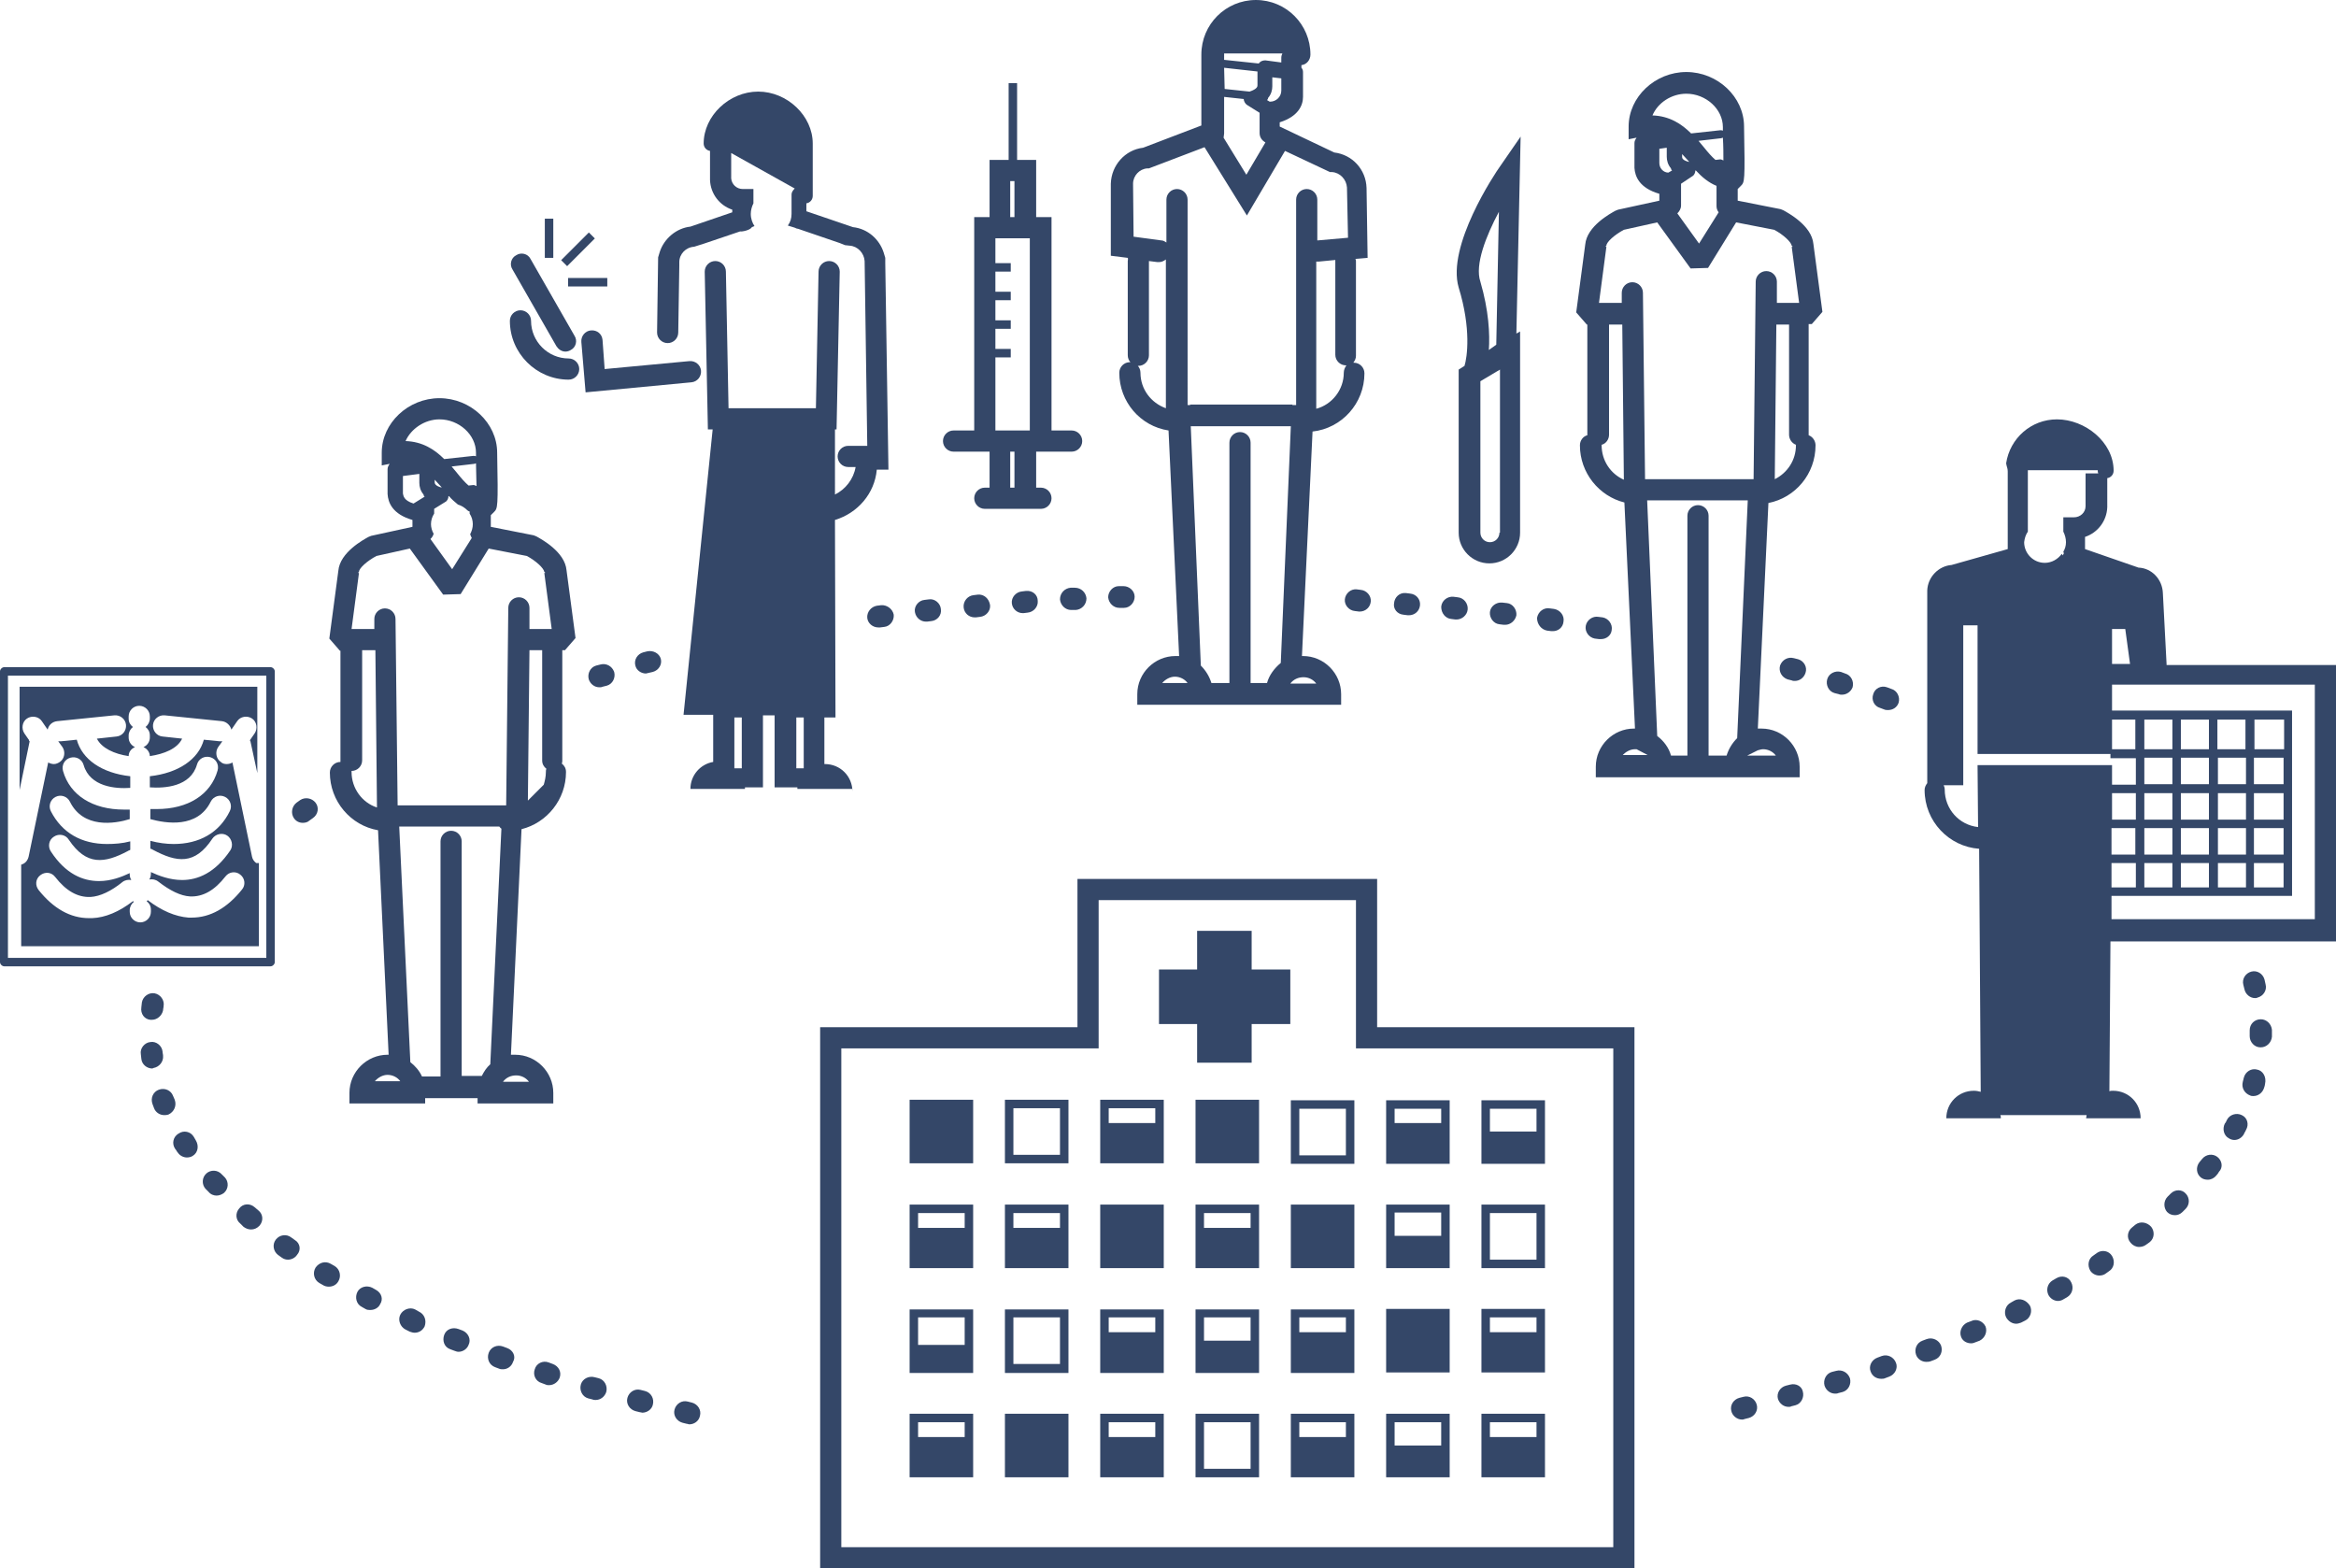 <?xml version="1.0" encoding="utf-8"?>
<!-- Generator: Adobe Illustrator 26.0.3, SVG Export Plug-In . SVG Version: 6.00 Build 0)  -->
<svg version="1.1" id="Layer_1" xmlns="http://www.w3.org/2000/svg" xmlns:xlink="http://www.w3.org/1999/xlink" x="0px" y="0px"
	 viewBox="0 0 441.2 296.2" style="enable-background:new 0 0 441.2 296.2;" xml:space="preserve">
<style type="text/css">
	.st0{fill:#344768;}
</style>
<g>
	<path class="st0" d="M29,201.7c1.1-0.2,1.9-1.2,1.8-2.3c0-0.3-0.1-0.5-0.1-0.8c-0.1-1.1-1.2-2-2.3-1.8c-1.1,0.1-2,1.2-1.8,2.3
		c0,0.3,0.1,0.6,0.1,0.9c0.1,1,1,1.8,2.1,1.8C28.8,201.8,28.9,201.7,29,201.7z"/>
	<path class="st0" d="M79.1,247.7l-0.7-0.4c-1-0.5-2.3,0-2.8,1s0,2.3,1,2.8l0.8,0.4c0.3,0.1,0.6,0.2,0.9,0.2c0.8,0,1.5-0.4,1.9-1.2
		C80.6,249.4,80.2,248.2,79.1,247.7z"/>
	<path class="st0" d="M28.4,192.6c0.1,0,0.2,0,0.3,0c1,0,1.9-0.8,2.1-1.8c0-0.3,0.1-0.5,0.1-0.8c0.2-1.1-0.6-2.2-1.7-2.4
		s-2.2,0.6-2.4,1.7c0,0.3-0.1,0.6-0.1,0.9C26.5,191.5,27.3,192.5,28.4,192.6z"/>
	<path class="st0" d="M33,207.7c-0.1-0.2-0.2-0.5-0.3-0.7c-0.4-1.1-1.6-1.6-2.7-1.2c-1.1,0.4-1.6,1.6-1.2,2.7
		c0.1,0.3,0.2,0.5,0.3,0.8c0.3,0.8,1.1,1.3,1.9,1.3c0.3,0,0.5,0,0.8-0.1C32.9,210,33.4,208.8,33,207.7z"/>
	<path class="st0" d="M55.7,234.2l-0.7-0.5c-0.9-0.7-2.2-0.5-2.9,0.4c-0.7,0.9-0.5,2.2,0.4,2.9l0.7,0.5c0.4,0.3,0.8,0.4,1.2,0.4
		c0.6,0,1.3-0.3,1.7-0.9C56.9,236.1,56.7,234.8,55.7,234.2z"/>
	<path class="st0" d="M63.2,239.1l-0.7-0.4c-1-0.6-2.2-0.3-2.9,0.7c-0.6,1-0.3,2.3,0.7,2.9l0.7,0.4c0.3,0.2,0.7,0.3,1.1,0.3
		c0.7,0,1.4-0.3,1.8-1C64.5,241,64.2,239.7,63.2,239.1z"/>
	<path class="st0" d="M41.9,221.8c-0.8-0.9-2.1-0.9-2.9-0.2c-0.9,0.8-0.9,2.1-0.2,2.9l0.6,0.6c0.4,0.5,1,0.7,1.5,0.7s1-0.2,1.4-0.5
		c0.9-0.8,0.9-2.1,0.2-2.9L41.9,221.8z"/>
	<path class="st0" d="M59.6,151.6c-0.7-0.9-2-1.1-2.9-0.5l-0.7,0.5c-0.9,0.7-1.1,2-0.5,2.9c0.4,0.6,1,0.9,1.7,0.9
		c0.4,0,0.9-0.1,1.2-0.4l0.7-0.5C60.1,153.8,60.3,152.5,59.6,151.6z"/>
	<path class="st0" d="M71,243.6l-0.7-0.4c-1-0.5-2.3-0.2-2.8,0.8s-0.2,2.3,0.8,2.8l0.7,0.4c0.3,0.2,0.6,0.2,1,0.2
		c0.7,0,1.5-0.4,1.8-1.1C72.4,245.4,72.1,244.2,71,243.6z"/>
	<path class="st0" d="M48.1,228c-0.9-0.8-2.2-0.7-2.9,0.2c-0.8,0.9-0.7,2.2,0.2,2.9l0.6,0.6c0.4,0.3,0.9,0.5,1.4,0.5
		c0.6,0,1.1-0.2,1.6-0.7c0.8-0.9,0.7-2.2-0.2-2.9L48.1,228z"/>
	<path class="st0" d="M166.4,114.3l-0.8,0.1c-1.1,0.2-1.9,1.2-1.8,2.3c0.1,1,1,1.8,2.1,1.8c0.1,0,0.2,0,0.3,0l0.8-0.1
		c1.1-0.1,1.9-1.2,1.8-2.3C168.6,115,167.5,114.2,166.4,114.3z"/>
	<path class="st0" d="M36.6,214.7c-0.6-1-1.9-1.3-2.9-0.6c-1,0.6-1.3,1.9-0.6,2.9c0.2,0.2,0.3,0.5,0.5,0.7c0.4,0.6,1.1,0.9,1.7,0.9
		c0.4,0,0.8-0.1,1.1-0.3c1-0.6,1.2-1.9,0.6-2.9C36.9,215.2,36.7,214.9,36.6,214.7z"/>
	<path class="st0" d="M292.2,119.1l0.8,0.1c0.1,0,0.2,0,0.3,0c1,0,1.9-0.7,2-1.8c0.2-1.1-0.6-2.2-1.8-2.4l-0.8-0.1
		c-1.1-0.2-2.2,0.6-2.4,1.8C290.3,117.9,291.1,118.9,292.2,119.1z"/>
	<path class="st0" d="M174.9,117.4c0.1,0,0.2,0,0.2,0l0.8-0.1c1.1-0.1,2-1.1,1.8-2.3c-0.1-1.1-1.2-2-2.3-1.8l-0.8,0.1
		c-1.1,0.1-2,1.2-1.8,2.3C173,116.7,173.9,117.4,174.9,117.4z"/>
	<path class="st0" d="M274.1,116.9l0.8,0.1c0.1,0,0.1,0,0.2,0c1,0,2-0.8,2.1-1.9c0.1-1.1-0.7-2.2-1.9-2.3l-0.8-0.1
		c-1.1-0.1-2.2,0.7-2.3,1.9C272.2,115.8,273,116.8,274.1,116.9z"/>
	<path class="st0" d="M265.1,116.1l0.8,0.1c0.1,0,0.1,0,0.2,0c1.1,0,2-0.8,2.1-1.9c0.1-1.1-0.7-2.1-1.9-2.2l-0.8-0.1
		c-1.2-0.1-2.1,0.8-2.2,1.9C263.1,115,263.9,116,265.1,116.1z"/>
	<path class="st0" d="M302,120.7c0.1,0,0.2,0,0.4,0c1,0,1.9-0.7,2-1.7c0.2-1.1-0.6-2.2-1.7-2.4l-0.8-0.1c-1.1-0.2-2.2,0.6-2.4,1.7
		c-0.2,1.1,0.6,2.2,1.7,2.4L302,120.7z"/>
	<path class="st0" d="M425.9,188.5c0.2,0,0.3,0,0.5-0.1c1.1-0.3,1.8-1.4,1.5-2.5c-0.1-0.3-0.1-0.6-0.2-0.9c-0.3-1.1-1.4-1.8-2.5-1.5
		s-1.8,1.4-1.5,2.5c0.1,0.3,0.1,0.5,0.2,0.8C424.1,187.8,425,188.5,425.9,188.5z"/>
	<path class="st0" d="M283.7,113.8c-1.1-0.1-2.2,0.7-2.3,1.8s0.7,2.2,1.8,2.3l0.8,0.1c0.1,0,0.2,0,0.3,0c1,0,1.9-0.8,2.1-1.8
		c0.1-1.1-0.7-2.2-1.8-2.3L283.7,113.8z"/>
	<path class="st0" d="M202.2,111c-1.1,0.1-2,1-2,2.2c0.1,1.1,1,2,2.1,2h0.1h0.8c1.1-0.1,2-1,2-2.2c-0.1-1.1-1-2-2.2-2H202.2z"/>
	<path class="st0" d="M211.4,114.8C211.4,114.8,211.5,114.8,211.4,114.8h0.9c1.1,0,2-1,2-2.1s-1-2-2.1-2c0,0,0,0-0.1,0h-0.8
		c-1.1,0-2,1-2,2.1C209.4,113.9,210.3,114.8,211.4,114.8z"/>
	<path class="st0" d="M193.8,111.6l-0.8,0.1c-1.1,0.1-2,1.1-1.9,2.2c0.1,1.1,1,1.9,2.1,1.9h0.1l0.8-0.1c1.1-0.1,2-1.1,1.9-2.2
		C196,112.3,195,111.5,193.8,111.6z"/>
	<path class="st0" d="M184.7,112.3l-0.8,0.1c-1.1,0.1-2,1.1-1.9,2.3c0.1,1.1,1,1.9,2.1,1.9c0.1,0,0.1,0,0.2,0l0.8-0.1
		c1.1-0.1,2-1.1,1.9-2.2C186.8,113,185.8,112.2,184.7,112.3z"/>
	<path class="st0" d="M256.2,111.3c-1.1-0.1-2.1,0.8-2.2,1.9c-0.1,1.1,0.8,2.1,1.9,2.2l0.8,0.1h0.1c1.1,0,2-0.8,2.1-1.9
		c0.1-1.1-0.8-2.1-1.9-2.2L256.2,111.3z"/>
	<path class="st0" d="M388.4,241.4l-0.7,0.4c-1,0.6-1.3,1.8-0.8,2.8c0.4,0.7,1.1,1.1,1.8,1.1c0.3,0,0.7-0.1,1-0.3l0.7-0.4
		c1-0.6,1.3-1.8,0.8-2.8C390.7,241.1,389.4,240.8,388.4,241.4z"/>
	<path class="st0" d="M396.1,236.6l-0.7,0.5c-1,0.6-1.2,1.9-0.6,2.9c0.4,0.6,1.1,0.9,1.7,0.9c0.4,0,0.8-0.1,1.1-0.3l0.7-0.5
		c1-0.6,1.2-1.9,0.6-2.9C398.3,236.2,397,236,396.1,236.6z"/>
	<path class="st0" d="M380.5,245.6l-0.7,0.4c-1,0.5-1.4,1.8-0.9,2.8c0.4,0.7,1.1,1.2,1.9,1.2c0.3,0,0.6-0.1,0.9-0.2l0.8-0.4
		c1-0.5,1.4-1.8,0.9-2.8C382.7,245.5,381.5,245.1,380.5,245.6z"/>
	<path class="st0" d="M363.9,252.9l-0.8,0.3c-1.1,0.4-1.6,1.6-1.2,2.7c0.3,0.8,1.1,1.3,1.9,1.3c0.2,0,0.5,0,0.8-0.1l0.8-0.3
		c1.1-0.4,1.6-1.6,1.2-2.7C366.2,253.1,365,252.5,363.9,252.9z"/>
	<path class="st0" d="M372.3,249.5l-0.8,0.3c-1,0.5-1.5,1.7-1.1,2.7c0.3,0.8,1.1,1.2,1.9,1.2c0.3,0,0.6-0.1,0.8-0.2l0.8-0.3
		c1-0.5,1.5-1.7,1.1-2.7C374.5,249.5,373.3,249,372.3,249.5z"/>
	<path class="st0" d="M427,192.5C426.9,192.5,426.9,192.5,427,192.5c-1.2,0-2.1,0.9-2.1,2.1v0.3c0,0.3,0,0.5,0,0.8
		c0,1.1,0.9,2.1,2,2.1c0,0,0,0,0.1,0c1.1,0,2-0.9,2.1-2c0-0.3,0-0.6,0-0.9v-0.4C429,193.4,428.1,192.5,427,192.5z"/>
	<path class="st0" d="M426.3,202c-1.1-0.3-2.2,0.4-2.5,1.5c-0.1,0.3-0.1,0.5-0.2,0.8c-0.3,1.1,0.3,2.2,1.4,2.6
		c0.2,0.1,0.4,0.1,0.6,0.1c0.9,0,1.7-0.6,2-1.5c0.1-0.3,0.2-0.6,0.2-0.8C428.1,203.4,427.4,202.2,426.3,202z"/>
	<path class="st0" d="M357.2,130.1l-0.8-0.3c-1.1-0.4-2.3,0.2-2.6,1.3c-0.4,1.1,0.2,2.3,1.3,2.6l0.8,0.3c0.2,0.1,0.5,0.1,0.7,0.1
		c0.9,0,1.7-0.5,2-1.4C358.9,131.6,358.3,130.4,357.2,130.1z"/>
	<path class="st0" d="M403.3,231.3l-0.6,0.5c-0.9,0.7-1.1,2-0.3,2.9c0.4,0.5,1,0.8,1.6,0.8c0.4,0,0.9-0.1,1.3-0.4l0.7-0.5
		c0.9-0.7,1-2,0.3-2.9C405.5,230.8,404.2,230.6,403.3,231.3z"/>
	<path class="st0" d="M410,225.4l-0.6,0.6c-0.8,0.8-0.8,2.1-0.1,2.9c0.4,0.4,0.9,0.6,1.5,0.6c0.5,0,1-0.2,1.4-0.6l0.6-0.6
		c0.8-0.8,0.8-2.1,0-2.9C412.1,224.6,410.8,224.6,410,225.4z"/>
	<path class="st0" d="M418.8,218.5c-0.9-0.7-2.2-0.5-2.9,0.4c-0.2,0.2-0.3,0.4-0.5,0.6c-0.7,0.9-0.6,2.2,0.3,2.9
		c0.4,0.3,0.8,0.4,1.3,0.4c0.6,0,1.2-0.3,1.6-0.8c0.2-0.2,0.4-0.5,0.5-0.7C419.9,220.5,419.7,219.2,418.8,218.5z"/>
	<path class="st0" d="M423.4,210.6c-1-0.5-2.3-0.1-2.8,0.9c-0.1,0.2-0.2,0.5-0.4,0.7c-0.5,1-0.2,2.3,0.8,2.8c0.3,0.2,0.7,0.3,1,0.3
		c0.7,0,1.4-0.4,1.8-1.1c0.1-0.3,0.3-0.5,0.4-0.8C424.8,212.4,424.5,211.1,423.4,210.6z"/>
	<path class="st0" d="M355.4,256.1l-0.8,0.3c-1.1,0.4-1.7,1.6-1.3,2.6c0.3,0.9,1.1,1.4,2,1.4c0.2,0,0.5,0,0.7-0.1l0.8-0.3
		c1.1-0.4,1.7-1.6,1.3-2.6C357.7,256.3,356.5,255.7,355.4,256.1z"/>
	<path class="st0" d="M113.1,260.3l-0.8-0.2c-1.1-0.3-2.3,0.3-2.6,1.4c-0.3,1.1,0.3,2.3,1.4,2.6l0.8,0.2c0.2,0.1,0.4,0.1,0.6,0.1
		c0.9,0,1.7-0.6,2-1.5C114.8,261.8,114.2,260.6,113.1,260.3z"/>
	<path class="st0" d="M104.4,257.6l-0.8-0.3c-1.1-0.4-2.3,0.2-2.6,1.3c-0.4,1.1,0.2,2.3,1.3,2.6l0.8,0.3c0.2,0.1,0.4,0.1,0.6,0.1
		c0.9,0,1.7-0.6,2-1.4C106.1,259.1,105.5,258,104.4,257.6z"/>
	<path class="st0" d="M121.8,262.7l-0.8-0.2c-1.1-0.3-2.2,0.4-2.5,1.5s0.4,2.2,1.5,2.5l0.8,0.2c0.2,0,0.4,0.1,0.5,0.1
		c0.9,0,1.8-0.6,2-1.5C123.6,264.2,123,263,121.8,262.7z"/>
	<path class="st0" d="M113.4,125.5l-0.8,0.2c-1.1,0.3-1.7,1.5-1.4,2.6c0.3,0.9,1.1,1.5,2,1.5c0.2,0,0.4,0,0.6-0.1l0.8-0.2
		c1.1-0.3,1.7-1.5,1.4-2.6C115.6,125.8,114.5,125.2,113.4,125.5z"/>
	<path class="st0" d="M87.4,251.3l-0.8-0.3c-1.1-0.4-2.3,0-2.7,1.1c-0.4,1.1,0,2.3,1.1,2.7l0.8,0.3c0.3,0.1,0.5,0.2,0.8,0.2
		c0.8,0,1.6-0.5,1.9-1.3C89,253,88.5,251.8,87.4,251.3z"/>
	<path class="st0" d="M95.8,254.6l-0.8-0.3c-1.1-0.4-2.3,0.1-2.7,1.2c-0.4,1.1,0.1,2.3,1.2,2.7l0.8,0.3c0.2,0.1,0.5,0.1,0.7,0.1
		c0.8,0,1.6-0.5,1.9-1.4C97.5,256.2,96.9,255,95.8,254.6z"/>
	<path class="st0" d="M338.1,261.5l-0.8,0.2c-1.1,0.3-1.8,1.4-1.5,2.5c0.3,0.9,1.1,1.5,2,1.5c0.2,0,0.4,0,0.5-0.1l0.8-0.2
		c1.1-0.3,1.7-1.5,1.4-2.6C340.3,261.8,339.2,261.2,338.1,261.5z"/>
	<path class="st0" d="M346.8,258.9l-0.8,0.2c-1.1,0.3-1.7,1.5-1.4,2.6c0.3,0.9,1.1,1.5,2,1.5c0.2,0,0.4,0,0.6-0.1l0.8-0.2
		c1.1-0.3,1.7-1.5,1.4-2.6C349,259.2,347.9,258.6,346.8,258.9z"/>
	<path class="st0" d="M339.6,124.5l-0.8-0.2c-1.1-0.3-2.2,0.3-2.6,1.4c-0.3,1.1,0.3,2.2,1.4,2.6l0.8,0.2c0.2,0.1,0.4,0.1,0.6,0.1
		c0.9,0,1.7-0.6,2-1.5C341.4,126,340.7,124.8,339.6,124.5z"/>
	<path class="st0" d="M122.3,123l-0.8,0.2c-1.1,0.3-1.8,1.4-1.5,2.5c0.2,0.9,1.1,1.5,2,1.5l1.3-0.3c1.1-0.3,1.8-1.4,1.5-2.5
		C124.5,123.4,123.4,122.8,122.3,123z"/>
	<path class="st0" d="M348.5,127.2l-0.8-0.3c-1.1-0.3-2.3,0.3-2.6,1.4s0.3,2.3,1.4,2.6l0.8,0.2c0.2,0.1,0.4,0.1,0.6,0.1
		c0.9,0,1.7-0.6,2-1.4C350.2,128.7,349.6,127.5,348.5,127.2z"/>
	<path class="st0" d="M130.7,264.9l-0.8-0.2c-1.1-0.3-2.2,0.4-2.5,1.5s0.4,2.2,1.5,2.5l0.8,0.2c0.2,0,0.3,0.1,0.5,0.1
		c0.9,0,1.8-0.6,2-1.6C132.5,266.3,131.8,265.2,130.7,264.9z"/>
	<path class="st0" d="M329.3,263.8l-0.8,0.2c-1.1,0.3-1.8,1.4-1.5,2.5c0.2,0.9,1.1,1.6,2,1.6c0.2,0,0.3,0,0.5-0.1l0.8-0.2
		c1.1-0.3,1.8-1.4,1.5-2.5S330.4,263.5,329.3,263.8z"/>
	<path class="st0" d="M341.9,61.2h0.3l2-2.3l-1.7-12.8c-0.3-3.5-4.8-5.9-5.7-6.4l-0.5-0.2l-8.1-1.6v-2.2l0.6-0.6
		c0.7-0.7,0.8-0.8,0.6-11.2c0-5.6-5-10.3-10.9-10.3s-10.9,4.7-10.9,10.3v2.4l1.5-0.3c-0.2,0.3-0.4,0.6-0.4,1c0,4.6,0,4.7,0,4.7
		c0.1,1.6,0.9,3.8,4.7,4.9v1.3l-7.8,1.7l-0.5,0.2c-0.9,0.5-5.4,2.9-5.7,6.4L297.7,59l2,2.3h0.1v20.8v0.1c-0.8,0.2-1.4,1-1.4,1.9
		c0,5.2,3.6,9.6,8.4,10.8l2,42.7c-0.1,0-0.1,0-0.2,0c-3.9,0-7.2,3.2-7.2,7.2v2h7.7h6.6h9.9h6h8.3v-2c0-3.9-3.2-7.2-7.2-7.2
		c-0.2,0-0.5,0-0.7,0l2-42.6c5.1-1,8.9-5.5,8.9-10.9c0-0.8-0.5-1.6-1.3-1.9c0-0.1,0-0.1,0-0.2V61.2H341.9z M325.5,30.3
		c-0.2-0.1-0.4-0.2-0.6-0.2l-0.9,0.1c-0.7-0.6-1.4-1.4-2.2-2.4c-0.3-0.4-0.7-0.8-1-1.2l4.3-0.5c0.1,0,0.2-0.1,0.3-0.1
		C325.5,27.6,325.5,29,325.5,30.3z M319.6,33.3c0.4-0.2,0.6-0.7,0.6-1.1h0.1c1.1,1.2,2.4,2.3,3.9,2.9v3.8c0,0.4,0.1,0.8,0.4,1.2
		l-3.7,5.9l-4.1-5.7c0.4-0.4,0.7-0.9,0.7-1.5v-4.1L319.6,33.3z M317.7,29.6c0,0,0-0.2,0-0.5c0.4,0.4,0.8,0.9,1.2,1.3
		c0.1,0.1,0.1,0.2,0.2,0.2C317.7,30.3,317.7,29.8,317.7,29.6z M318.5,17.7c3.7,0,6.9,2.9,6.9,6.3c0,0.2,0,0.5,0,0.7
		c-0.1-0.1-0.3-0.1-0.5-0.1l-5.5,0.6c-1.8-1.8-4.1-3.3-7.3-3.4C313.1,19.4,315.7,17.7,318.5,17.7z M313.4,30.8c0-0.1,0-1.3,0-2.7
		l1.4-0.2c0,0.8,0,1.7,0,1.7c0,0.7,0.2,1.5,0.8,2.2l0,0c0,0.2,0.1,0.3,0.2,0.4l-0.7,0.4C314.2,32.6,313.4,31.8,313.4,30.8z
		 M302.5,84.1V84c0.8-0.2,1.4-1,1.4-1.9V61.3h2.5l0.3,29.3C304.2,89.5,302.5,87,302.5,84.1z M306.4,142.7c0.6-0.7,1.5-1.2,2.4-1.2
		c0.1,0,0.2,0,0.3,0l2.1,1.1h-4.8V142.7z M326.1,142.7h-3.4V97.4c0-1.1-0.9-2-2-2s-2,0.9-2,2v45.3h-3.1c-0.4-1.5-1.4-2.8-2.6-3.7
		l-1.9-44.5h19l-2,44.9C327.2,140.3,326.5,141.4,326.1,142.7z M333,141.5c1,0,1.9,0.5,2.4,1.2H330l2-1
		C332.4,141.6,332.7,141.5,333,141.5z M339.2,84.1c0,2.8-1.6,5.2-4,6.4l0.3-29.2h2.4v20.8c0,0.8,0.5,1.6,1.3,1.9
		C339.2,84,339.2,84,339.2,84.1z M335.6,57.2v-4c0-1.1-0.9-2-2-2l0,0c-1.1,0-2,0.9-2,2l-0.4,37.3h-20.5l-0.4-35.2c0-1.1-0.9-2-2-2
		l0,0c-1.1,0-2,0.9-2,2v1.9H302l1.4-10.6h-0.2l0.2-0.2c0-0.7,1.6-2.1,3.3-3L313,42l6.3,8.7l3.3-0.1l5.3-8.6l7.2,1.4
		c1.7,0.9,3.2,2.3,3.3,3l0.2,0.2h-0.2l1.4,10.6L335.6,57.2L335.6,57.2z"/>
	<path class="st0" d="M276.6,69.1l-1.1,0.7v30.8c0,3.2,2.6,5.8,5.8,5.8s5.8-2.6,5.8-5.8v-38l-0.7,0.4l0.8-37.2l-3.8,5.5
		c-1.1,1.5-10.2,15.2-7.9,23C277.9,62.1,277.1,67.5,276.6,69.1z M283.2,100.6c0,1-0.8,1.8-1.8,1.8s-1.8-0.8-1.8-1.8V72l3.7-2.2v30.8
		H283.2z M283.1,40l-0.5,25.1l-1.4,1c0.2-3,0-7.4-1.6-12.9C278.5,50,280.7,44.5,283.1,40z"/>
	<path class="st0" d="M5.5,139.8l-0.9-1.3c-0.6-0.9-0.4-2.2,0.5-2.8s2.2-0.4,2.8,0.5l1.1,1.6c0.2-0.9,0.9-1.5,1.8-1.6l10.8-1.1
		c1.1-0.1,2.1,0.7,2.2,1.8s-0.7,2.1-1.8,2.2l-3.7,0.4c0.9,1.8,3.3,2.9,6,3.3c0-0.8,0.5-1.4,1.2-1.7c-0.7-0.3-1.2-1-1.2-1.8v-0.4
		c0-0.6,0.3-1.2,0.8-1.6c-0.5-0.4-0.8-0.9-0.8-1.6v-0.4c0-1.1,0.9-2,2-2s2,0.9,2,2v0.4c0,0.6-0.3,1.2-0.8,1.6
		c0.5,0.4,0.8,0.9,0.8,1.6v0.4c0,0.8-0.5,1.5-1.2,1.8c0.7,0.3,1.2,1,1.2,1.7c2.7-0.4,5.2-1.4,6.1-3.3l-3.7-0.4
		c-1.1-0.1-1.9-1.1-1.8-2.2s1.1-1.9,2.2-1.8l10.8,1.1c0.9,0.1,1.6,0.8,1.8,1.6l1.1-1.6c0.6-0.9,1.9-1.1,2.8-0.5s1.1,1.9,0.5,2.8
		l-0.9,1.3c0,0.1,0.1,0.1,0.1,0.2l1.3,6v-16.3H3.7v19.5l1.9-9.2C5.4,139.9,5.5,139.8,5.5,139.8z"/>
	<path class="st0" d="M48.4,163c-0.4-0.3-0.7-0.7-0.8-1.2L43.9,144c-0.3,0.2-0.7,0.3-1.1,0.3s-0.8-0.1-1.1-0.4
		c-0.9-0.6-1.1-1.9-0.5-2.8L42,140c-0.1,0-0.2,0-0.3,0c-0.1,0-0.1,0-0.2,0l-3-0.3c-1,3.7-4.8,6.3-10.2,6.9v2.1
		c2.8,0.2,7.7-0.1,8.9-4.3c0.3-1.1,1.4-1.7,2.5-1.4s1.7,1.4,1.4,2.5c-1.3,4.6-5.6,7.3-11.5,7.3c-0.4,0-0.8,0-1.2,0v1.9
		c2.9,0.8,8.9,1.8,11.4-3.3c0.5-1,1.7-1.4,2.7-0.9s1.4,1.7,0.9,2.7c-2,4.1-5.8,6.2-10.6,6.2c-1.4,0-2.9-0.2-4.4-0.6v1.5
		c0.2,0,0.3,0.1,0.5,0.2c4.5,2.4,7.9,2.9,11.2-2.1c0.6-0.9,1.9-1.2,2.8-0.6c0.9,0.6,1.2,1.9,0.6,2.8c-2.9,4.3-6.2,5.6-9.1,5.6
		c-2.3,0-4.4-0.8-5.9-1.5v0.3c0,0.4-0.1,0.8-0.3,1.1c0.6-0.1,1.2,0,1.7,0.4c2.2,1.7,4.2,2.7,6,2.8c2.4,0.1,4.6-1.1,6.7-3.8
		c0.7-0.9,2-1,2.8-0.3c0.9,0.7,1,2,0.3,2.8c-2.8,3.5-6,5.3-9.5,5.3c-0.2,0-0.4,0-0.6,0c-2.5-0.2-5.1-1.3-7.7-3.3
		c-0.1,0.1-0.1,0.1-0.2,0.2c0.5,0.4,0.8,0.9,0.8,1.6v0.4c0,1.1-0.9,2-2,2s-2-0.9-2-2v-0.3c0-0.6,0.3-1.2,0.8-1.6
		c-0.1,0-0.1-0.1-0.2-0.1c-2.6,2-5.2,3.1-7.7,3.2c-0.2,0-0.4,0-0.6,0c-3.5,0-6.7-1.8-9.5-5.3c-0.7-0.9-0.6-2.1,0.3-2.8
		s2.1-0.6,2.8,0.3c2.1,2.7,4.3,3.9,6.7,3.8c1.8-0.1,3.9-1.1,6-2.8c0.5-0.4,1.1-0.5,1.7-0.4c-0.2-0.3-0.3-0.7-0.3-1.1v-0.2
		c-1.5,0.7-3.5,1.5-5.8,1.5c-3,0-6.3-1.3-9.1-5.6c-0.6-0.9-0.4-2.2,0.6-2.8c0.9-0.6,2.2-0.4,2.8,0.6c3.3,4.9,6.7,4.5,11.2,2.1
		c0.1-0.1,0.3-0.1,0.4-0.2v-1.6c-1.5,0.4-3,0.5-4.4,0.5c-4.8,0-8.5-2.1-10.6-6.2c-0.5-1-0.1-2.2,0.9-2.7s2.2-0.1,2.7,0.9
		c2.5,5.1,8.4,4.2,11.3,3.3v-1.8c-0.4,0-0.8,0-1.1,0c-5.9,0-10.2-2.7-11.5-7.3c-0.3-1.1,0.3-2.2,1.4-2.5s2.2,0.3,2.5,1.4
		c1.2,4.1,6,4.5,8.8,4.3v-2.2c-5.4-0.6-9.1-3.2-10.1-6.9l-3,0.3c-0.1,0-0.1,0-0.2,0s-0.2,0-0.3,0l0.8,1.1c0.6,0.9,0.4,2.2-0.5,2.8
		c-0.3,0.2-0.7,0.4-1.1,0.4s-0.7-0.1-1.1-0.3l-3.7,17.8c-0.2,0.8-0.7,1.3-1.4,1.5v15.4h44.9V163H48.4z"/>
	<path class="st0" d="M51.9,126.8c0-0.4-0.4-0.8-0.8-0.8H0.8c-0.4,0-0.8,0.4-0.8,0.8v54.9c0,0.4,0.4,0.8,0.8,0.8h50.3
		c0.4,0,0.8-0.4,0.8-0.8V126.8z M50.3,180.9H1.5v-53.3h48.8V180.9z"/>
	<path class="st0" d="M260.1,166h-56.6v28h-48.6v102.2h153.8V194h-48.6V166z M304.7,198v94.2H158.9V198h48.6v-28h48.6v28H304.7z"/>
	<path class="st0" d="M171.8,279h12v-12h-12V279z M173.4,268.6h8.8v2.8h-8.8V268.6z"/>
	<path class="st0" d="M171.8,259.3h12v-12h-12V259.3z M173.4,248.8h8.8v5.2h-8.8V248.8z"/>
	<path class="st0" d="M171.8,239.5h12v-12h-12V239.5z M173.4,229.1h8.8v2.8h-8.8V229.1z"/>
	<rect x="171.8" y="207.7" class="st0" width="12" height="12"/>
	<rect x="189.8" y="267" class="st0" width="12" height="12"/>
	<path class="st0" d="M189.8,259.3h12v-12h-12V259.3z M191.4,248.8h8.8v8.8h-8.8V248.8z"/>
	<path class="st0" d="M189.8,239.5h12v-12h-12V239.5z M191.4,229.1h8.8v2.8h-8.8V229.1z"/>
	<path class="st0" d="M189.8,219.7h12v-12h-12V219.7z M191.4,209.3h8.8v8.8h-8.8V209.3z"/>
	<path class="st0" d="M207.8,279h12v-12h-12V279z M209.4,268.6h8.8v2.8h-8.8V268.6z"/>
	<path class="st0" d="M207.8,259.3h12v-12h-12V259.3z M209.4,248.8h8.8v2.8h-8.8V248.8z"/>
	<rect x="207.8" y="227.5" class="st0" width="12" height="12"/>
	<path class="st0" d="M207.8,219.7h12v-12h-12V219.7z M209.4,209.3h8.8v2.8h-8.8V209.3z"/>
	<path class="st0" d="M225.8,279h12v-12h-12V279z M227.4,268.6h8.8v8.8h-8.8V268.6z"/>
	<path class="st0" d="M225.8,259.3h12v-12h-12V259.3z M227.4,248.8h8.8v4.4h-8.8V248.8z"/>
	<path class="st0" d="M225.8,239.5h12v-12h-12V239.5z M227.4,229.1h8.8v2.8h-8.8V229.1z"/>
	<rect x="225.8" y="207.7" class="st0" width="12" height="12"/>
	<path class="st0" d="M243.8,279h12v-12h-12V279z M245.4,268.6h8.8v2.8h-8.8V268.6z"/>
	<path class="st0" d="M243.8,259.3h12v-12h-12V259.3z M245.4,248.8h8.8v2.8h-8.8V248.8z"/>
	<rect x="243.8" y="227.5" class="st0" width="12" height="12"/>
	<path class="st0" d="M273.8,267h-12v12h12V267z M272.2,273h-8.8v-4.4h8.8V273z"/>
	<rect x="261.8" y="247.2" class="st0" width="12" height="12"/>
	<path class="st0" d="M273.8,227.5h-12v12h12V227.5z M272.2,233.4h-8.8V229h8.8V233.4z"/>
	<path class="st0" d="M291.8,267h-12v12h12V267z M290.2,271.4h-8.8v-2.8h8.8V271.4z"/>
	<path class="st0" d="M291.8,247.2h-12v12h12V247.2z M290.2,251.6h-8.8v-2.8h8.8V251.6z"/>
	<path class="st0" d="M291.8,227.5h-12v12h12V227.5z M290.2,237.9h-8.8v-8.8h8.8V237.9z"/>
	<path class="st0" d="M243.8,219.8h12v-12h-12V219.8z M245.4,209.4h8.8v8.8h-8.8V209.4z"/>
	<path class="st0" d="M273.8,207.8h-12v12h12V207.8z M272.2,212.1h-8.8v-2.7h8.8V212.1z"/>
	<path class="st0" d="M291.8,207.8h-12v12h12V207.8z M290.2,213.7h-8.8v-4.3h8.8V213.7z"/>
	<polygon class="st0" points="236.4,175.8 226.1,175.8 226.1,183.1 218.9,183.1 218.9,193.4 226.1,193.4 226.1,200.7 236.4,200.7 
		236.4,193.4 243.7,193.4 243.7,183.1 236.4,183.1 	"/>
	<path class="st0" d="M106.4,122.8h0.3l2-2.3l-1.7-12.8c-0.3-3.5-4.8-5.9-5.7-6.4l-0.5-0.2l-8.1-1.6v-2.2l0.6-0.6
		c0.7-0.7,0.8-0.8,0.6-11.2c0-5.6-5-10.3-10.9-10.3s-10.9,4.7-10.9,10.3v2.4l1.5-0.3c-0.2,0.3-0.4,0.6-0.4,1c0,4.6,0,4.7,0,4.7
		c0.1,1.6,0.9,3.8,4.7,4.9v1.3l-7.8,1.7l-0.5,0.2c-0.9,0.5-5.4,2.9-5.7,6.4l-1.7,12.8l2,2.3h0.1v20.8c0,0.1,0,0.1,0,0.2l0,0
		c-1.1,0-2,0.9-2,2c0,5.4,3.9,10,9.1,10.9l2,42.4c-0.1,0-0.1,0-0.2,0c-3.9,0-7.2,3.2-7.2,7.2v2h14.3v-1h9.9v1h14.3v-2
		c0-3.9-3.2-7.2-7.2-7.2c-0.3,0-0.5,0-0.8,0l2-42.6c4.8-1.2,8.4-5.6,8.4-10.8c0-0.7-0.3-1.2-0.8-1.6c0.1-0.2,0.1-0.4,0.1-0.6v-20.8
		H106.4z M90,91.8c-0.2-0.1-0.4-0.2-0.6-0.2l-0.9,0.1c-0.7-0.6-1.4-1.4-2.2-2.4c-0.3-0.4-0.7-0.8-1-1.2l4.3-0.5
		c0.1,0,0.2-0.1,0.3-0.1C89.9,89.1,90,90.6,90,91.8z M89.1,101.6l-3.7,5.9l-4.1-5.7c0.3-0.3,0.5-0.6,0.6-1c-0.3-0.5-0.5-1.2-0.5-1.8
		c0-0.7,0.2-1.4,0.6-2v-0.9l2.1-1.3c0.4-0.2,0.6-0.7,0.6-1.1h0.1c0.5,0.6,1.1,1.1,1.7,1.6c0.7,0.2,1.3,0.6,1.8,1.1
		c0.1,0.1,0.3,0.2,0.4,0.2V97c0.4,0.6,0.6,1.3,0.6,2s-0.2,1.3-0.5,1.9C88.9,101.2,89,101.4,89.1,101.6z M82.1,91.1c0,0,0-0.2,0-0.5
		c0.4,0.4,0.8,0.9,1.2,1.3c0.1,0.1,0.1,0.2,0.2,0.2C82.2,91.8,82.1,91.3,82.1,91.1z M83,79.2c3.7,0,6.9,2.9,6.9,6.3
		c0,0.2,0,0.5,0,0.7c-0.1-0.1-0.3-0.1-0.5-0.1l-5.5,0.6c-1.8-1.8-4.1-3.3-7.3-3.4C77.6,81,80.2,79.2,83,79.2z M76.1,93.2
		c0-0.1,0-2,0-3.3l3.1-0.4c0,0.8,0,1.7,0,1.7c0,0.7,0.2,1.5,0.8,2.2l0,0c0,0.2,0.1,0.3,0.2,0.4l-2.1,1.3
		C76.2,94.5,76.2,93.6,76.1,93.2z M66.4,145.8c0-0.1,0-0.1,0-0.2l0,0c1.1,0,2-0.9,2-2v-20.8h2.5l0.3,29.7
		C68.4,151.6,66.4,148.9,66.4,145.8z M70.8,204.2c0.6-0.7,1.5-1.2,2.4-1.2c1,0,1.9,0.5,2.4,1.2H70.8z M92.6,201
		c-0.7,0.6-1.2,1.4-1.6,2.2h-3.8v-44.3c0-1.1-0.9-2-2-2s-2,0.9-2,2v44.4h-3.5c-0.5-1.1-1.3-2-2.2-2.7l-2.1-44.5h18.9
		c0.1,0.1,0.2,0.3,0.4,0.4L92.6,201z M97.5,203.1c1,0,1.9,0.5,2.4,1.2H95C95.6,203.5,96.5,203.1,97.5,203.1z M103.1,145.8
		c0,0.9-0.2,1.7-0.4,2.4l-3,3l0.3-28.4h2.4v20.8c0,0.7,0.3,1.2,0.8,1.6C103.1,145.4,103.1,145.6,103.1,145.8z M100,118.8v-4
		c0-1.1-0.9-2-2-2s-2,0.9-2,2l-0.4,37.3H75.1l-0.4-35.2c0-1.1-0.9-2-2-2s-2,0.9-2,2v1.9h-4.3l1.4-10.6h-0.2l0.2-0.2
		c0-0.7,1.6-2.1,3.3-3l6.3-1.4l6.3,8.7l3.3-0.1l5.3-8.6l7.2,1.4c1.7,0.9,3.2,2.3,3.3,3l0.2,0.2h-0.2l1.4,10.6L100,118.8L100,118.8z"
		/>
	<path class="st0" d="M180.1,85.3h3.9h2.9v6.8H186c-1.1,0-2,0.9-2,2s0.9,2,2,2h0.9h8.8h0.9c1.1,0,2-0.9,2-2s-0.9-2-2-2h-0.9v-6.8
		h2.9h3.8c1.1,0,2-0.9,2-2s-0.9-2-2-2h-3.8V41h-2.9V30.2h-3.6V15.7h-1.6v14.5h-3.6V41H184v40.3h-3.9c-1.1,0-2,0.9-2,2
		S179,85.3,180.1,85.3z M191.6,92.1h-0.8v-6.8h0.8V92.1z M190.8,34.2h0.8V41h-0.8V34.2z M188,67.5h2.9v-1.6H188v-3.8h2.9v-1.6H188
		v-3.8h2.9v-1.6H188v-3.8h2.9v-1.6H188V45h6.5v36.3H188V67.5z"/>
	<path class="st0" d="M213,49.3v17.8c0,0.5,0.2,1,0.5,1.3h-0.1c-1.1,0-2,0.9-2,2c0,5.5,4,10.1,9.3,10.9l2,42.6c-0.2,0-0.5,0-0.7,0
		c-3.9,0-7.2,3.2-7.2,7.2v2h12.3h2h9.9h1.6h12.7v-2c0-3.9-3.2-7.2-7.2-7.2c-0.1,0-0.1,0-0.2,0l2-42.4c5.5-0.6,9.8-5.3,9.8-11
		c0-1.1-0.9-2-2-2h-0.1c0.3-0.4,0.5-0.8,0.5-1.3V49.4c0-0.2,0-0.3-0.1-0.5l2.3-0.2l-0.2-13.2c-0.1-3.5-2.7-6.3-6.1-6.7l-10.3-4.9
		v-0.8c3.5-1.1,4.4-3.2,4.4-4.8c0,0,0-0.1,0-4.7c0-0.3-0.1-0.6-0.3-0.8c0-0.2,0-0.3,0-0.5c1-0.1,1.7-1,1.7-2
		c0-5.7-4.6-10.3-10.3-10.3s-10.3,4.6-10.3,10.3v13.4l-11,4.2c-3.4,0.4-6,3.3-6.1,6.8v13.6l3.2,0.4C213.1,48.9,213,49.1,213,49.3z
		 M220.2,77.1c-2.8-1-4.8-3.6-4.8-6.7c0-0.5-0.2-1-0.5-1.3h0.1c1.1,0,2-0.9,2-2V49.3l0,0l1.6,0.2c0.1,0,0.2,0,0.3,0
		c0.5,0,0.9-0.2,1.3-0.5L220.2,77.1L220.2,77.1z M219.5,129c0.6-0.7,1.5-1.2,2.4-1.2c1,0,1.9,0.5,2.4,1.2H219.5z M239.3,129h-3.1
		V83.6c0-1.1-0.9-2-2-2s-2,0.9-2,2V129h-3.4c-0.4-1.3-1.1-2.4-2-3.3l-1.9-45.2h18.9l-1.9,44.7C240.7,126.2,239.7,127.5,239.3,129z
		 M246.2,127.9c1,0,1.9,0.5,2.4,1.2h-4.9C244.3,128.3,245.2,127.9,246.2,127.9z M253.8,70.4c0,3.2-2.2,6-5.2,6.8V49.4
		c0.2,0,0.3,0,0.5,0l3.1-0.3v0.1V67c0,1.1,0.9,2,2,2h0.1C254,69.4,253.8,69.9,253.8,70.4z M242,17.1c0,1.2-1,2.1-2.1,2.1h-0.1
		l-0.5-0.3c0.1-0.1,0.2-0.2,0.2-0.4l0,0c0.6-0.7,0.8-1.5,0.8-2.2c0,0,0-0.9,0-1.7l1.7,0.2C242,15.9,242,17,242,17.1z M231.2,10.3
		c0-0.1,0-0.1,0-0.2h11c-0.1,0.2-0.2,0.5-0.2,0.8c0,0,0,0.4,0,0.9l-3-0.4c-0.4,0-0.8,0.1-1.1,0.4c-0.1,0-0.1,0.1-0.1,0.2l-6.6-0.7
		L231.2,10.3L231.2,10.3z M231.2,12.8l6.3,0.7c0,0.9,0,2.5,0,2.6c0,0.2,0,0.7-1.5,1.2l0,0l-4.7-0.5L231.2,12.8L231.2,12.8z
		 M231.2,25.2v-6.9l3.7,0.4c0,0.4,0.3,0.9,0.6,1.1l2.4,1.5v3.8c0,0.8,0.4,1.4,1.1,1.8l-3.6,6.1l-4.3-7
		C231.1,25.8,231.2,25.5,231.2,25.2z M214,34.7c0-1.5,1.2-2.8,2.7-2.9h0.3l10.5-4l8,12.9l7.2-12.2l8.5,4h0.4
		c1.5,0.1,2.7,1.4,2.8,2.9l0.2,9.5l-5.7,0.5h-0.1v-7.7c0-1.1-0.9-2-2-2s-2,0.9-2,2v38.8h-0.7v-0.1h-19.3v0.1h-0.5V37.7
		c0-1.1-0.9-2-2-2s-2,0.9-2,2v8.1c-0.3-0.2-0.6-0.4-1-0.4l-5.2-0.7L214,34.7z"/>
	<path class="st0" d="M107.4,67.7c-3.9,0-7.1-3.2-7.1-7.1c0-1.1-0.9-2-2-2s-2,0.9-2,2c0,6.1,5,11.1,11.1,11.1c1.1,0,2-0.9,2-2
		S108.5,67.7,107.4,67.7z"/>
	<path class="st0" d="M105.1,65.4c0.4,0.6,1,1,1.7,1c0.3,0,0.7-0.1,1-0.3c1-0.5,1.3-1.8,0.7-2.7l-8.3-14.5c-0.5-1-1.8-1.3-2.7-0.7
		c-1,0.5-1.3,1.8-0.7,2.7L105.1,65.4z"/>
	<rect x="102.9" y="41.3" class="st0" width="1.6" height="7.4"/>
	<rect x="107.3" y="52.5" class="st0" width="7.4" height="1.6"/>
	
		<rect x="105.5" y="46.3" transform="matrix(0.707 -0.707 0.707 0.707 -1.338 90.992)" class="st0" width="7.4" height="1.6"/>
	<path class="st0" d="M113.8,64.2c-0.1-1.1-1-1.9-2.2-1.8c-1.1,0.1-1.9,1.1-1.8,2.2l0.8,9.5l20-1.9c1.1-0.1,1.9-1.1,1.8-2.2
		s-1.1-1.9-2.2-1.8l-16,1.5L113.8,64.2z"/>
	<path class="st0" d="M161,149.5c0-2.9-2.3-5.2-5.2-5.2h-0.1v-8.8h2.1l-0.1-37.3c4.3-1.3,7.5-5,7.9-9.5h2.2l-0.6-39v-1l-0.3-1
		c-0.8-2.5-3-4.5-5.8-4.8l-8.8-3v-1.5c0.7-0.1,1.2-0.7,1.2-1.4v-9.9c0-5.2-4.8-9.8-10.3-9.8s-10.3,4.6-10.3,9.8
		c0,0.7,0.5,1.3,1.2,1.4c0,5.4,0,5.5,0,5.5c0.1,2.6,1.8,4.8,4.2,5.6v0.5l-7.9,2.7c-2.7,0.3-5,2.3-5.8,4.8l-0.3,1l-0.2,14.2
		c0,1.1,0.9,2,2,2l0,0c1.1,0,2-0.9,2-2l0.2-12.6v-0.7c0-1.5,1.2-2.8,2.8-2.9L133,46l6.8-2.3c0.2,0.1,1.9-0.2,2.2-0.8l0.5-0.2
		c-0.4-0.6-0.7-1.4-0.7-2.3c0-0.7,0.2-1.4,0.5-2v-2.7h-2c-1.2,0-2.1-0.9-2.2-2c0-0.1,0-3,0-4.8l12,6.7c-0.3,0.3-0.6,0.7-0.6,1.1v1.9
		c0,0,0,1.1,0,1.8c0,0.8-0.2,1.5-0.7,2.2l1.3,0.4c0.2,0.1,0.4,0.2,0.6,0.2l7.9,2.7l1,0.4l0.9,0.1c1.5,0.1,2.7,1.4,2.8,2.9l0.5,34.9
		h-3.6c-1.1,0-2,0.9-2,2s0.9,2,2,2h1.4c-0.4,2.3-1.9,4.2-3.9,5.2V81.1h0.3l0.6-29.8c0-1.1-0.9-2-2-2s-2,0.9-2,2l-0.5,25.8h-16.5
		l-0.5-25.8c0-1.1-0.9-2-2-2l0,0c-1.1,0-2,0.9-2,2l0.6,29.8h0.9l-5.5,53.9h5.6v8.9c-2.4,0.4-4.3,2.5-4.3,5.1h10.3c0-0.1,0-0.2,0-0.3
		h3.4v-13.6h2.2v13.6h4.3c0,0.1,0,0.2,0,0.3H161V149.5z M140.1,145.1h-1.4v-9.6h1.4V145.1z M150.4,145.1v-9.6h1.4v9.6H150.4z"/>
	<path class="st0" d="M409.2,125.4l-0.7-13.4l0,0c-0.1-2.6-2.1-4.7-4.6-4.8l0,0l-10.1-3.5v-2.3c2.4-0.8,4.1-3,4.2-5.6
		c0,0,0-0.1,0-5.5c0.7-0.1,1.2-0.7,1.2-1.4c0-5.4-5.4-9.7-10.7-9.7c-4.9,0-8.9,3.6-9.6,8.3c0.1,0.7,0.3,0.9,0.3,1.5v14.7l-10.6,3
		l0,0c-2.5,0.2-4.5,2.3-4.6,4.8l0,0v36.4c-0.3,0.4-0.5,0.8-0.5,1.3c0,5.9,4.6,10.7,10.3,11.1l0.3,45.9c-0.4-0.1-0.8-0.2-1.3-0.2
		c-2.9,0-5.2,2.3-5.2,5.2h10.3c0-0.2,0-0.4-0.1-0.6h8.4h0.1h7.8c0,0.2-0.1,0.4-0.1,0.6h10.3c0-2.9-2.3-5.2-5.2-5.2
		c-0.3,0-0.5,0-0.7,0.1l0.2-28.3h42.6v-52.2h-32V125.4z M398.9,118.8h2.5l0.9,6.6h-3.4V118.8z M398.9,135.9h4.4v5.6h-4.4V135.9z
		 M383,100.4V88.8h13.2c0,0.2,0,0.4,0.1,0.6h-2.4c0,0,0,6.1,0,6.2c0,1.2-1,2.1-2.2,2.1h-2v2.7c0.3,0.6,0.5,1.3,0.5,2
		s-0.2,1.3-0.5,1.8c0,0.1,0.1,0.2,0.1,0.3l-0.2,0.4l-0.2-0.3c-0.7,1-1.9,1.7-3.2,1.7c-2.2,0-3.9-1.8-3.9-3.9
		C382.4,101.6,382.6,101,383,100.4z M373.5,144.5l0.1,11.7c-3.6-0.4-6.3-3.4-6.3-7.1c0-0.3-0.1-0.6-0.2-0.8h3.7v-30.2h2.7v24.3h25.1
		v0.8h4.8v5h-4.5v-3.7H373.5z M398.8,161.4v-5h4.5v5H398.8z M403.4,163v4.6h-4.6V163H403.4z M398.9,154.8v-5h4.5v5H398.9z
		 M437.3,173.6h-38.5v-4.4h34.1v-35h-34v-4.9h38.3v44.3H437.3z M410.3,143.1v5H405v-5H410.3z M405,141.5v-5.6h5.3v5.6H405z
		 M410.3,149.8v5H405v-5H410.3z M410.3,156.4v5H405v-5H410.3z M410.3,163v4.6H405V163H410.3z M417.2,143.1v5h-5.3v-5H417.2z
		 M411.9,141.5v-5.6h5.3v5.6H411.9z M417.2,149.8v5h-5.3v-5H417.2z M417.2,156.4v5h-5.3v-5H417.2z M417.2,163v4.6h-5.3V163H417.2z
		 M424.2,143.1v5h-5.3v-5H424.2z M418.8,141.5v-5.6h5.3v5.6H418.8z M424.2,149.8v5h-5.3v-5H424.2z M424.2,156.4v5h-5.3v-5H424.2z
		 M424.2,163v4.6h-5.3V163H424.2z M431.3,143.1v5h-5.6v-5H431.3z M425.8,141.5v-5.6h5.6v5.6H425.8z M431.3,149.8v5h-5.6v-5H431.3z
		 M431.3,156.4v5h-5.6v-5H431.3z M431.3,163v4.6h-5.6V163H431.3z"/>
</g>
</svg>
